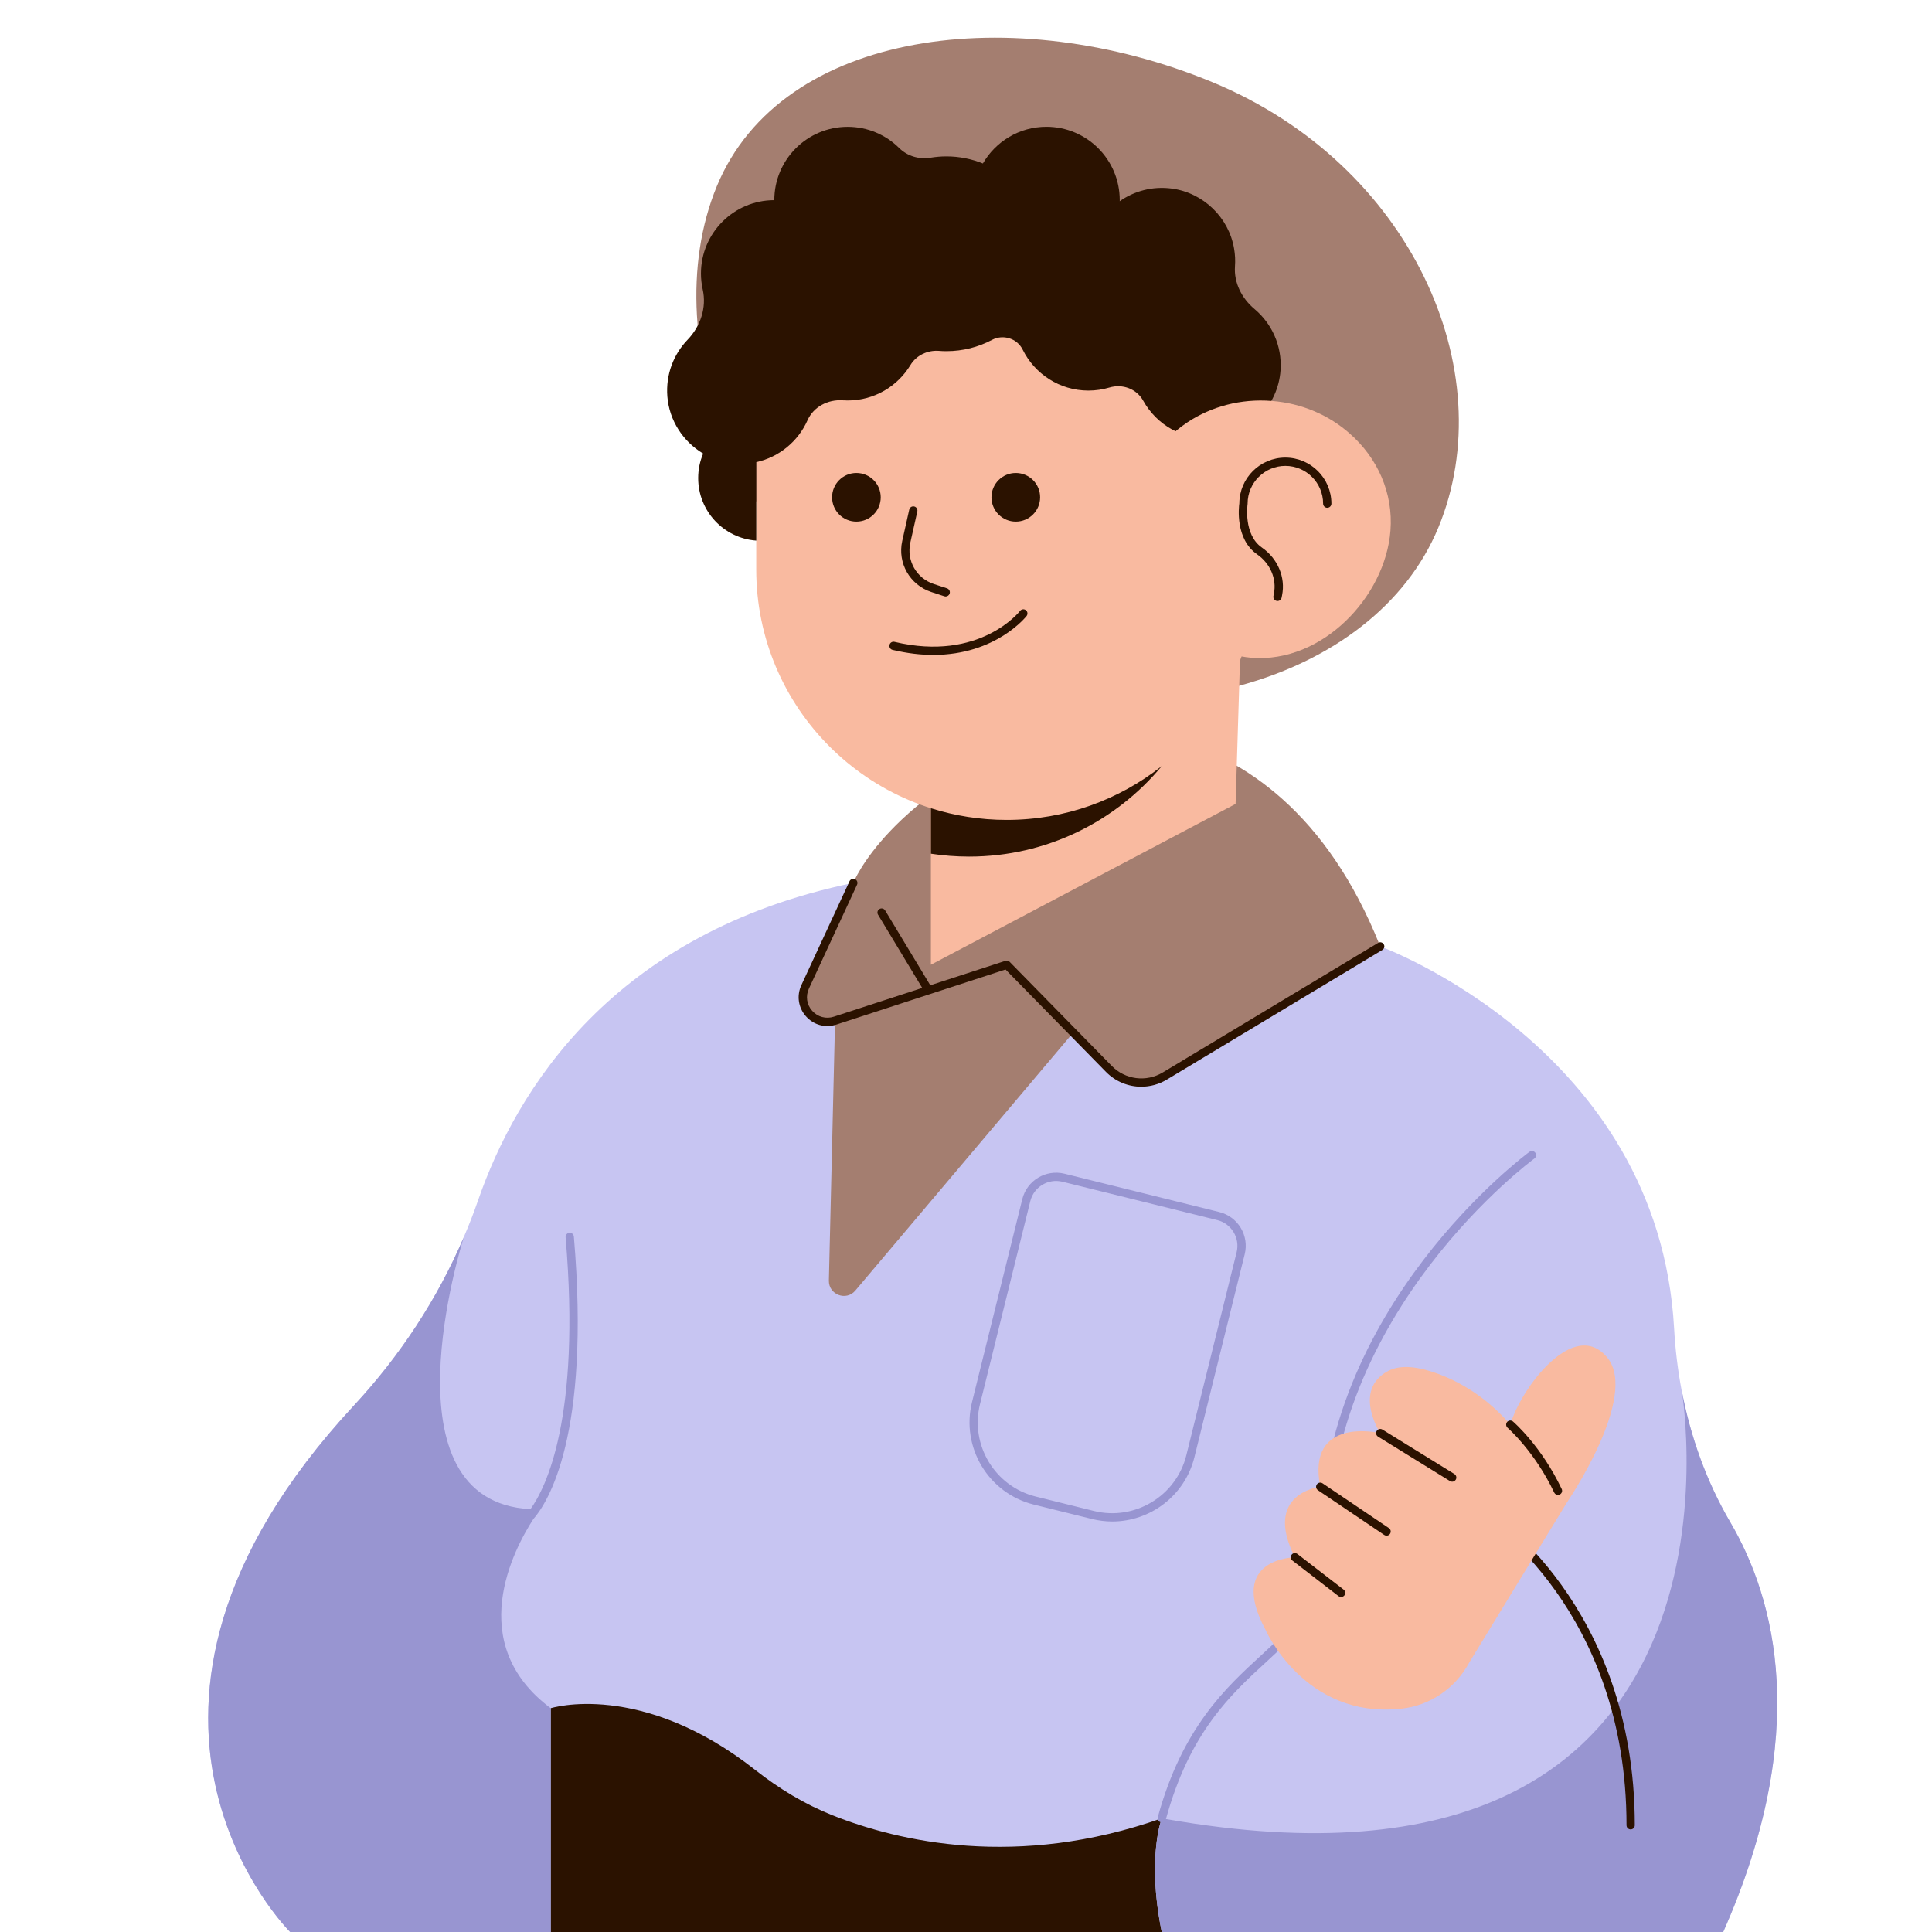 <svg xmlns="http://www.w3.org/2000/svg" xmlns:xlink="http://www.w3.org/1999/xlink" width="500" zoomAndPan="magnify" viewBox="0 0 375 375" height="500" preserveAspectRatio="xMidYMid meet" version="1.0"><path fill="#c7c5f2" d="M 334.449 375.055 L 56.367 375.055 C 56.367 375.055 13.277 332.504 68.715 272.789 C 77.652 263.16 84.906 252.125 90.047 240.082 L 90.047 240.074 C 90.055 240.066 90.062 240.051 90.062 240.035 C 91.059 237.719 91.969 235.359 92.797 232.973 C 100.188 211.664 118.844 181.039 165.625 171.371 L 156.277 191.539 C 154.516 195.328 158.121 199.387 162.094 198.094 L 180.199 192.199 L 195.395 187.25 L 215.223 207.457 C 218.086 210.383 222.582 210.957 226.09 208.848 L 267.902 183.695 C 267.902 183.695 321.891 203.355 324.941 257.809 C 325.164 261.879 325.656 265.926 326.41 269.918 C 328.125 278.902 331.223 287.582 335.871 295.512 C 344.504 310.238 351.637 336.254 334.449 375.055 Z M 334.449 375.055 " fill-opacity="1" fill-rule="nonzero"/><path fill="#a47e70" d="M 162.086 198.094 L 195.387 187.25 L 208.312 200.426 L 166.02 250.5 C 164.25 252.598 160.824 251.297 160.887 248.551 Z M 235.348 15.957 C 196.836 0.031 151.703 5.758 139.145 36.125 C 126.59 66.488 144.422 113.047 182.945 128.973 C 221.457 144.898 266.629 132.746 279.188 102.383 C 291.734 72.016 273.863 31.887 235.348 15.957 Z M 203.094 142.207 C 172.383 154.117 165.625 171.371 165.625 171.371 L 156.277 191.539 C 154.516 195.328 158.121 199.387 162.094 198.094 L 180.199 192.199 L 195.395 187.25 L 215.223 207.457 C 218.086 210.383 222.582 210.957 226.09 208.848 L 267.902 183.695 C 247.164 131.523 203.094 142.207 203.094 142.207 Z M 203.094 142.207 " fill-opacity="1" fill-rule="nonzero"/><path fill="#f9baa0" d="M 244.004 85.07 L 244.004 110.527 C 244.004 126.004 236.773 139.793 225.504 148.695 C 217.219 155.238 206.77 159.145 195.395 159.145 C 168.547 159.145 146.785 137.379 146.785 110.527 L 146.785 85.07 C 146.785 83.566 146.852 82.086 146.988 80.621 C 147.906 70.559 151.887 61.375 157.992 54.031 C 166.902 43.293 180.344 36.461 195.395 36.461 C 208.82 36.461 220.965 41.898 229.766 50.699 C 238.566 59.492 244.004 71.645 244.004 85.07 Z M 244.004 85.07 " fill-opacity="1" fill-rule="nonzero"/><path fill="#2b1200" d="M 243.496 59.98 C 246.828 62.781 248.863 67.07 248.555 71.832 C 248.105 78.789 242.492 84.508 235.543 85.07 C 229.695 85.547 224.512 82.48 221.906 77.793 C 220.621 75.465 217.887 74.461 215.336 75.219 C 214.047 75.602 212.68 75.812 211.266 75.812 C 205.66 75.812 200.824 72.57 198.5 67.863 C 197.422 65.676 194.695 64.832 192.539 65.977 C 189.902 67.375 186.895 68.164 183.699 68.164 C 183.207 68.164 182.719 68.148 182.242 68.105 C 180.031 67.938 177.859 68.969 176.711 70.867 C 174.215 74.984 169.703 77.734 164.539 77.734 C 164.211 77.734 163.887 77.727 163.574 77.703 C 160.703 77.508 157.91 78.949 156.738 81.578 C 154.926 85.656 151.25 88.723 146.793 89.703 L 146.793 104.93 C 140.488 104.473 135.516 99.211 135.516 92.785 C 135.516 91.105 135.863 89.496 136.484 88.039 C 132.613 85.73 129.895 81.645 129.531 76.938 C 129.203 72.66 130.762 68.75 133.465 65.941 C 135.977 63.328 137.184 59.707 136.395 56.176 C 136.176 55.18 136.055 54.152 136.055 53.09 C 136.055 45.223 142.434 38.852 150.293 38.852 C 150.293 30.984 156.672 24.613 164.531 24.613 C 168.434 24.613 171.957 26.184 174.523 28.723 C 176.129 30.316 178.398 30.977 180.637 30.605 C 181.633 30.445 182.652 30.355 183.699 30.355 C 186.199 30.355 188.59 30.848 190.777 31.734 C 193.238 27.477 197.832 24.605 203.102 24.605 C 210.969 24.605 217.34 30.984 217.34 38.844 C 217.34 38.914 217.332 38.988 217.332 39.059 C 220.137 37.09 223.668 36.094 227.465 36.598 C 233.555 37.418 238.52 42.207 239.539 48.27 C 239.742 49.445 239.789 50.594 239.707 51.707 C 239.484 54.906 241.035 57.914 243.496 59.98 Z M 197.164 91.805 C 194.559 91.805 192.441 93.918 192.441 96.523 C 192.441 99.133 194.559 101.246 197.164 101.246 C 199.77 101.246 201.887 99.133 201.887 96.523 C 201.895 93.918 199.777 91.805 197.164 91.805 Z M 166.227 91.805 C 163.621 91.805 161.508 93.918 161.508 96.523 C 161.508 99.133 163.621 101.246 166.227 101.246 C 168.836 101.246 170.949 99.133 170.949 96.523 C 170.949 93.918 168.836 91.805 166.227 91.805 Z M 166.227 91.805 " fill-opacity="1" fill-rule="nonzero"/><path fill="#f9baa0" d="M 269.887 103.008 C 268.883 115.84 256.664 128.75 242.934 127.672 C 242.176 127.613 241.438 127.5 240.707 127.363 L 239.828 156.039 L 180.684 187.258 L 180.684 109.492 L 221.602 109.492 C 220.426 106.09 219.906 102.535 220.172 99.098 C 220.734 91.926 224.723 85.777 230.531 81.941 C 235.105 78.926 240.801 77.348 246.859 77.824 C 252.746 78.281 258.016 80.621 262.012 84.18 C 267.355 88.867 270.461 95.68 269.887 103.008 Z M 269.887 103.008 " fill-opacity="1" fill-rule="nonzero"/><path fill="#2b1200" d="M 225.504 148.695 C 216.59 159.426 203.148 166.266 188.098 166.266 C 185.582 166.266 183.105 166.07 180.691 165.703 L 180.691 156.879 C 185.324 158.348 190.27 159.145 195.395 159.145 C 206.77 159.145 217.219 155.238 225.504 148.695 Z M 225.496 352.93 C 197.43 362.836 174.402 357.441 161.547 352.332 C 156.156 350.184 151.172 347.152 146.609 343.559 C 124.367 326.047 106.891 331.562 106.891 331.562 L 106.891 375.055 L 225.504 375.055 C 222.598 360.941 225.383 353.242 225.496 352.93 Z M 225.496 352.93 " fill-opacity="1" fill-rule="nonzero"/><path fill="#9895d1" d="M 334.449 375.055 L 225.504 375.055 C 223.074 363.25 224.617 355.953 225.262 353.691 C 224.852 353.562 224.609 353.137 224.723 352.719 C 229.469 335.359 237.945 327.574 244.77 321.316 C 251.258 315.355 256.383 310.648 256.285 300.082 C 255.875 253.797 296.465 223.867 296.875 223.566 C 297.238 223.305 297.734 223.391 298 223.746 C 298.258 224.105 298.18 224.605 297.824 224.871 C 297.422 225.16 257.5 254.617 257.902 300.062 C 258 311.359 252.379 316.523 245.863 322.508 C 238.863 328.934 230.934 336.215 226.309 353.074 C 344.027 373.824 326.43 269.926 326.43 269.926 C 328.141 278.91 331.238 287.59 335.887 295.52 C 344.504 310.238 351.637 336.254 334.449 375.055 Z M 215.898 295.32 C 214.594 295.32 213.277 295.164 211.949 294.836 L 200.648 292.035 C 191.863 289.855 186.492 280.945 188.664 272.16 L 198.426 232.754 C 199.32 229.133 202.996 226.922 206.617 227.816 L 236.66 235.254 C 238.414 235.691 239.895 236.785 240.828 238.328 C 241.758 239.871 242.031 241.691 241.598 243.445 L 231.832 282.852 C 229.977 290.316 223.258 295.32 215.898 295.32 Z M 230.266 282.465 L 240.031 243.059 C 240.715 240.301 239.023 237.5 236.266 236.816 L 206.223 229.375 C 203.465 228.691 200.664 230.383 199.98 233.141 L 190.215 272.547 C 188.254 280.469 193.102 288.512 201.027 290.477 L 212.328 293.277 C 220.258 295.238 228.301 290.387 230.266 282.465 Z M 111.387 240.02 C 111.348 239.574 110.953 239.238 110.516 239.285 C 110.074 239.324 109.746 239.711 109.785 240.156 C 112.77 275.266 105.918 288.828 102.965 292.922 C 74.016 291.449 89.484 241.844 90.047 240.082 C 84.906 252.125 77.652 263.16 68.715 272.789 C 13.277 332.504 56.367 375.055 56.367 375.055 L 106.891 375.055 L 106.891 331.562 C 90.023 318.961 99.723 300.707 103.527 294.844 C 106.27 291.715 114.676 278.773 111.387 240.02 Z M 111.387 240.02 " fill-opacity="1" fill-rule="nonzero"/><path fill="#2b1200" d="M 268.586 183.285 C 268.82 183.664 268.691 184.16 268.312 184.387 L 226.5 209.539 C 224.949 210.473 223.227 210.93 221.52 210.93 C 219.004 210.93 216.512 209.941 214.645 208.027 L 195.172 188.176 L 162.344 198.867 C 160.195 199.566 157.934 198.953 156.438 197.266 C 154.941 195.574 154.598 193.258 155.547 191.207 L 164.895 171.043 C 165.078 170.641 165.562 170.465 165.965 170.648 C 166.367 170.832 166.543 171.316 166.355 171.719 L 157.012 191.883 C 156.336 193.34 156.574 194.996 157.645 196.195 C 158.715 197.395 160.324 197.836 161.852 197.336 L 179.004 191.754 L 170.426 177.543 C 170.195 177.164 170.324 176.664 170.699 176.441 C 171.078 176.207 171.578 176.336 171.805 176.715 L 180.57 191.242 L 195.152 186.496 C 195.445 186.398 195.766 186.477 195.973 186.695 L 215.801 206.902 C 218.418 209.57 222.488 210.086 225.688 208.164 L 267.5 183.012 C 267.863 182.777 268.359 182.898 268.586 183.285 Z M 288.727 293.098 C 288.348 292.863 287.859 292.977 287.617 293.355 C 287.383 293.734 287.496 294.223 287.875 294.465 C 288.156 294.645 315.707 312.41 315.707 354.289 C 315.707 354.73 316.066 355.09 316.512 355.09 C 316.953 355.09 317.312 354.73 317.312 354.289 C 317.312 311.488 289.016 293.285 288.727 293.098 Z M 288.727 293.098 " fill-opacity="1" fill-rule="nonzero"/><path fill="#f9baa0" d="M 304.074 291.73 L 285.148 322.746 C 282.484 327.695 277.562 331.059 271.98 331.66 C 253.148 333.703 245.582 316.23 245.582 316.23 C 238.188 302.406 251.332 302.27 251.332 302.27 C 245.031 289.809 256.262 288.578 256.262 288.578 C 253.527 274.75 267.902 278.168 267.902 278.168 C 267.902 278.168 262.488 269.852 269.414 266.121 C 272.012 264.719 275.695 265.371 279.301 266.723 C 284.688 268.758 289.418 272.184 293.16 276.527 C 295.051 269.715 305.488 255.566 311.988 263.531 C 318.184 271.113 304.074 291.73 304.074 291.73 Z M 304.074 291.73 " fill-opacity="1" fill-rule="nonzero"/><path fill="#2b1200" d="M 281.867 287.598 C 281.723 287.598 281.574 287.555 281.445 287.477 L 267.484 278.852 C 267.105 278.621 266.984 278.121 267.219 277.742 C 267.449 277.363 267.949 277.246 268.328 277.477 L 282.293 286.102 C 282.672 286.332 282.789 286.832 282.559 287.211 C 282.395 287.461 282.141 287.598 281.867 287.598 Z M 269.801 297.715 C 270.051 297.344 269.953 296.848 269.582 296.598 L 256.711 287.91 C 256.344 287.66 255.844 287.758 255.594 288.129 C 255.344 288.496 255.441 288.996 255.812 289.246 L 268.684 297.934 C 268.82 298.027 268.98 298.07 269.133 298.07 C 269.391 298.07 269.648 297.941 269.801 297.715 Z M 260.945 309.668 C 261.219 309.316 261.152 308.809 260.801 308.543 L 251.832 301.625 C 251.477 301.352 250.969 301.414 250.703 301.77 C 250.43 302.125 250.496 302.629 250.848 302.895 L 259.816 309.812 C 259.961 309.926 260.141 309.98 260.309 309.98 C 260.543 309.98 260.781 309.871 260.945 309.668 Z M 302.746 290.082 C 303.148 289.891 303.316 289.414 303.125 289.012 C 299.191 280.734 293.898 276.109 293.672 275.918 C 293.336 275.629 292.828 275.66 292.539 275.996 C 292.25 276.336 292.289 276.844 292.621 277.133 C 292.676 277.18 297.898 281.75 301.668 289.703 C 301.805 289.992 302.094 290.164 302.395 290.164 C 302.523 290.164 302.633 290.137 302.746 290.082 Z M 184.328 115.211 C 184.465 114.793 184.238 114.332 183.812 114.195 L 181.262 113.359 C 177.883 112.25 175.922 108.801 176.695 105.324 L 178.055 99.262 C 178.148 98.824 177.875 98.398 177.441 98.305 C 177.008 98.207 176.582 98.48 176.484 98.914 L 175.125 104.988 C 174.168 109.266 176.59 113.531 180.762 114.906 L 183.312 115.742 C 183.395 115.766 183.48 115.781 183.562 115.781 C 183.902 115.766 184.215 115.547 184.328 115.211 Z M 199.266 119.555 C 199.531 119.199 199.465 118.695 199.113 118.43 C 198.758 118.156 198.25 118.227 197.984 118.582 C 197.914 118.676 190.168 128.523 173.621 124.582 C 173.188 124.477 172.754 124.742 172.656 125.176 C 172.551 125.609 172.816 126.047 173.25 126.141 C 176.121 126.824 178.754 127.117 181.141 127.117 C 193.32 127.125 199.191 119.652 199.266 119.555 Z M 248.758 116.008 L 248.848 115.555 C 249.555 112.066 248.016 108.422 244.938 106.281 C 241.301 103.758 242.145 97.934 242.152 97.875 C 242.16 97.836 242.16 97.797 242.16 97.754 C 242.16 93.719 245.453 90.43 249.488 90.43 C 253.527 90.43 256.816 93.719 256.816 97.754 C 256.816 98.199 257.18 98.559 257.621 98.559 C 258.062 98.559 258.426 98.199 258.426 97.754 C 258.426 92.824 254.422 88.82 249.488 88.82 C 244.582 88.82 240.586 92.793 240.555 97.691 C 240.449 98.43 239.723 104.625 244.012 107.602 C 246.57 109.379 247.84 112.371 247.262 115.234 L 247.172 115.684 C 247.086 116.121 247.367 116.547 247.801 116.633 C 247.855 116.641 247.906 116.652 247.961 116.652 C 248.348 116.652 248.684 116.387 248.758 116.008 Z M 248.758 116.008 " fill-opacity="1" fill-rule="nonzero"/></svg>